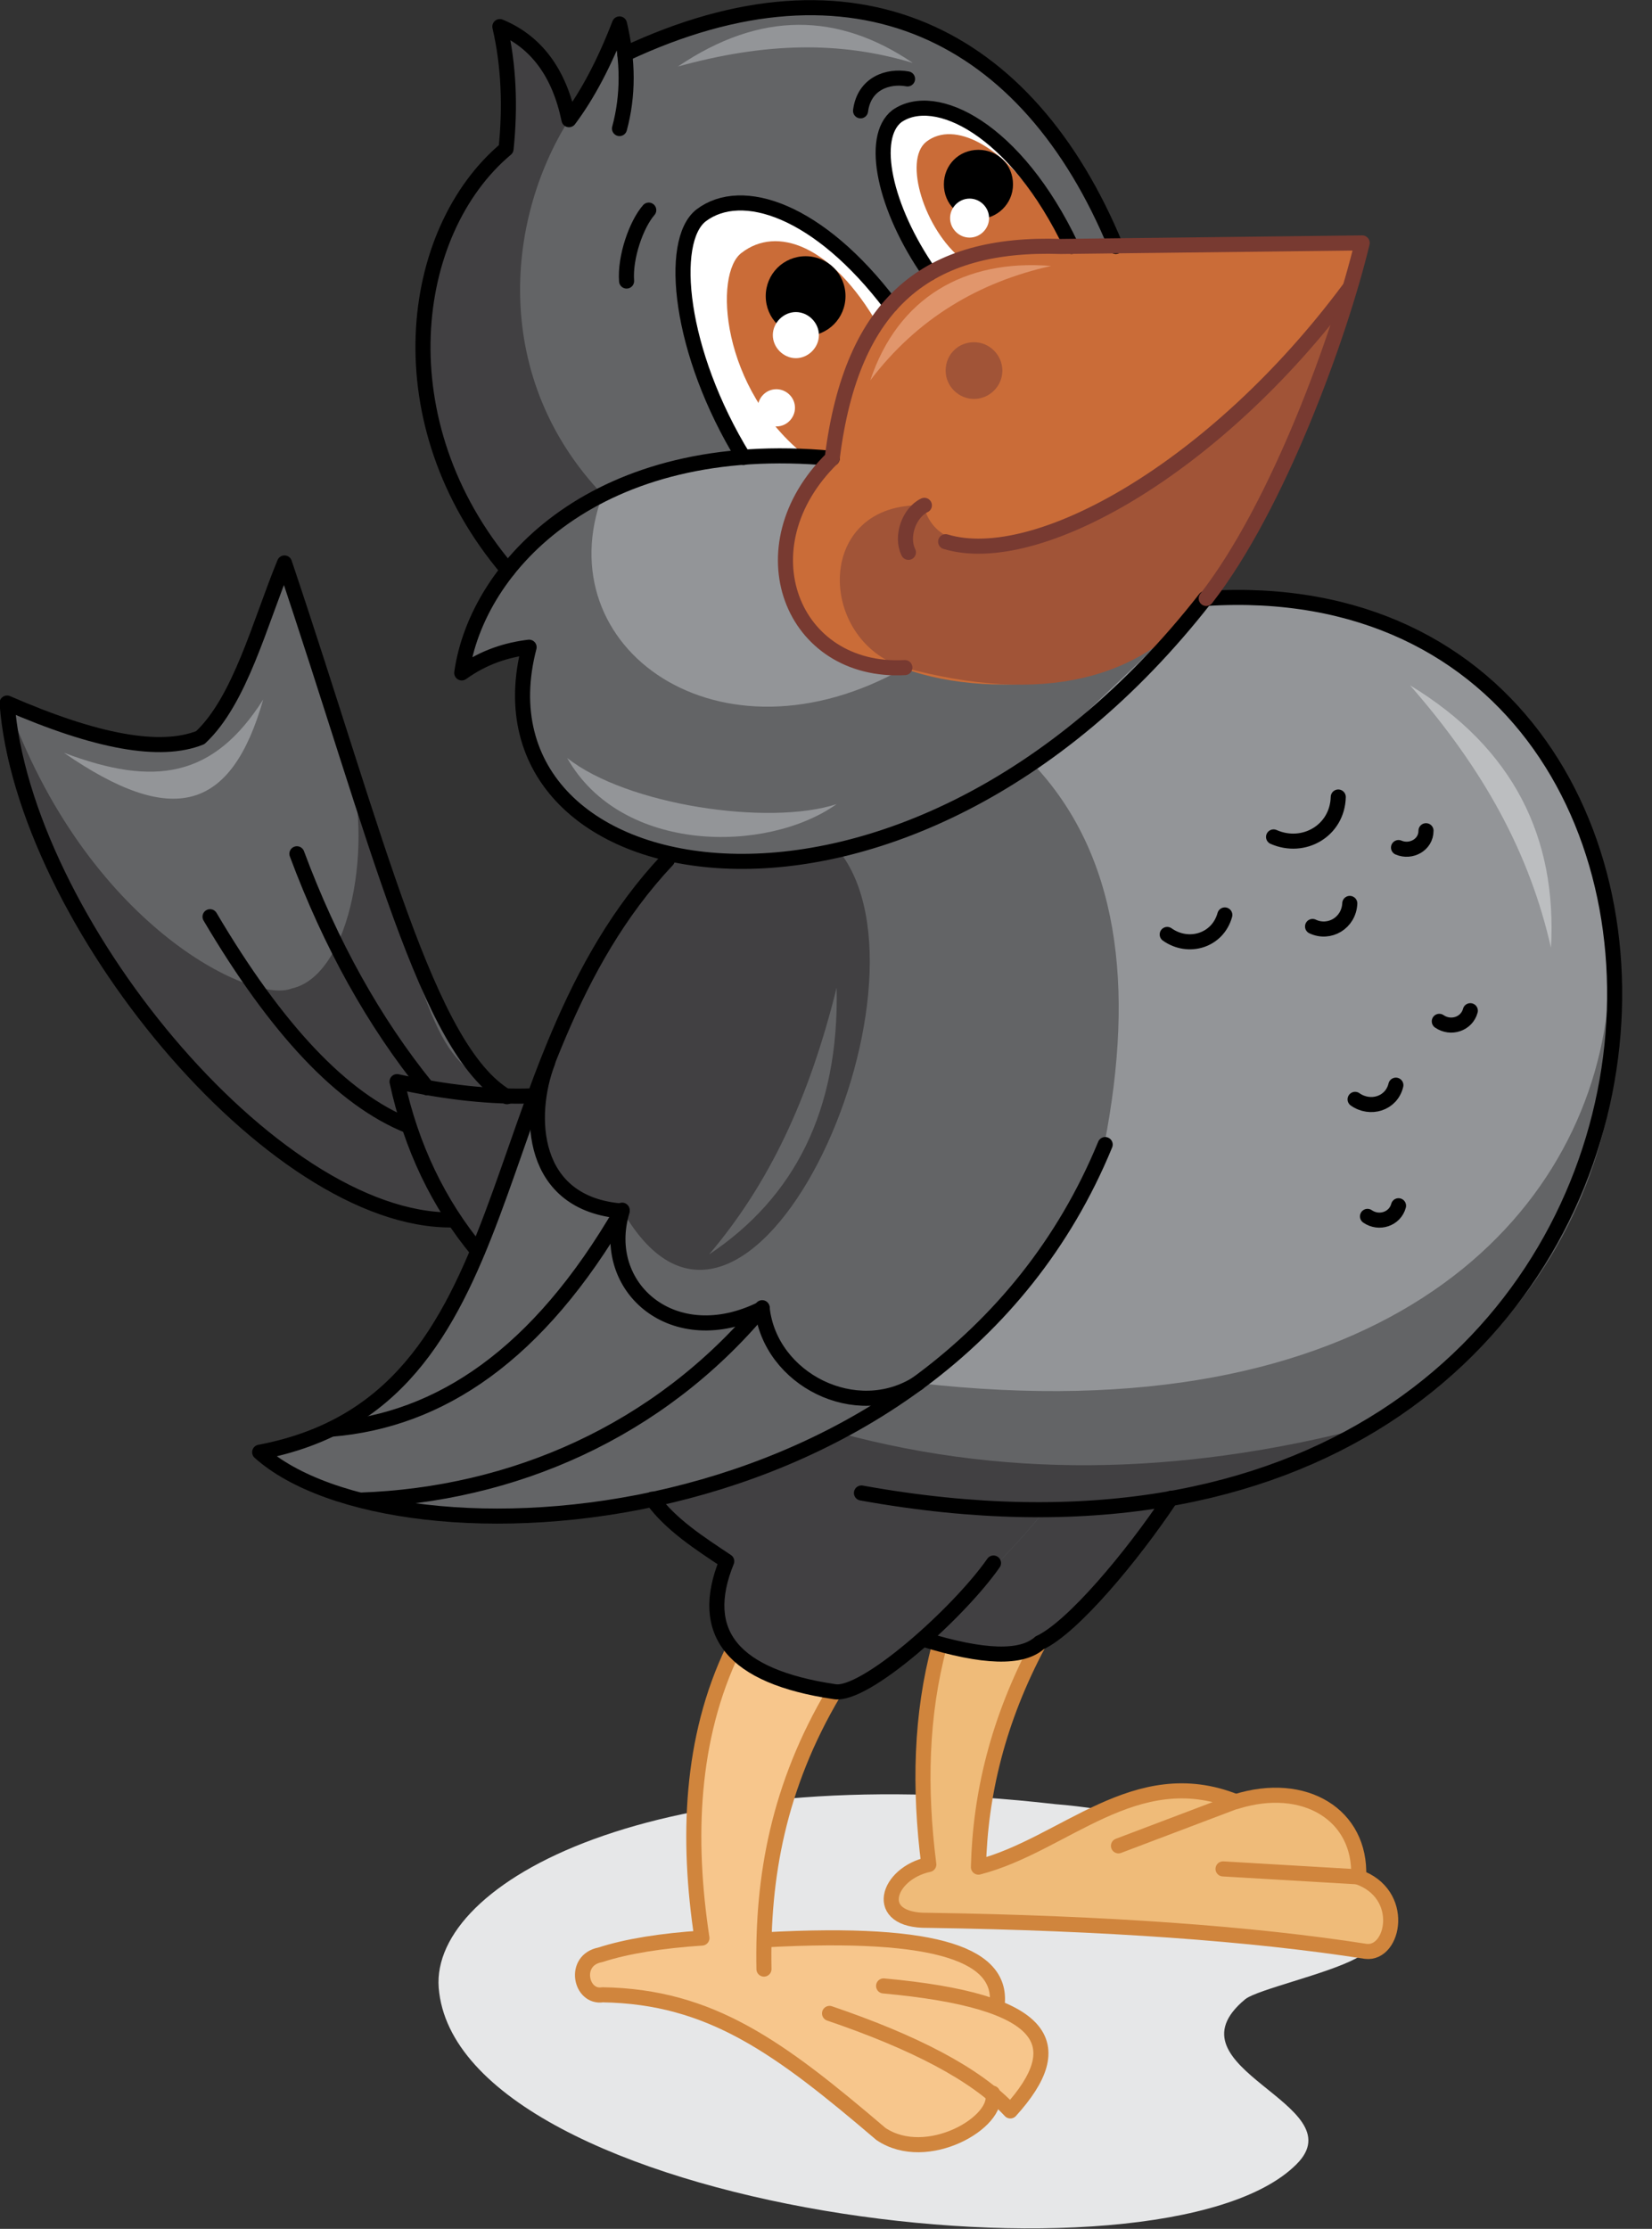 <?xml version="1.0" encoding="utf-8"?>
<!-- Generator: Adobe Illustrator 21.1.0, SVG Export Plug-In . SVG Version: 6.00 Build 0)  -->
<svg version="1.1" id="Layer_1" xmlns="http://www.w3.org/2000/svg" xmlns:xlink="http://www.w3.org/1999/xlink" x="0px" y="0px"
	 viewBox="0 0 186.4 251.4" style="enable-background:new 0 0 186.4 251.4;" xml:space="preserve">
<rect x="0" y="0" width="186.4" height="251.4" fill="#333333" stroke="none"/>
<style type="text/css">
	.st0{fill:#414042;}
	.st1{fill:#E6E7E8;}
	.st2{fill:#EFBB79;}
	.st3{fill:#F7C68C;}
	.st4{fill:#636466;}
	.st5{fill:#939598;}
	.st6{fill:#FFFFFF;}
	.st7{fill:#CA6C38;}
	.st8{fill:#A15437;}
	.st9{fill:none;stroke:#000000;stroke-width:1.701;stroke-linecap:round;stroke-linejoin:round;stroke-miterlimit:22.926;}
	.st10{fill:none;stroke:#783A31;stroke-width:1.701;stroke-linecap:round;stroke-linejoin:round;stroke-miterlimit:22.926;}
	.st11{fill:none;stroke:#D0853D;stroke-width:1.701;stroke-linecap:round;stroke-linejoin:round;stroke-miterlimit:22.926;}
	.st12{fill:#E1966C;}
	.st13{fill:#BCBEC0;}
</style>
<path class="st0" d="M104.1,185l11.5-14.7l16.5-1.2c-4.4,6.6-11.1,14.6-14.8,16.3C115.3,187.1,110.9,187,104.1,185z"/>
<path class="st0" d="M53.9,141.1l6.4-17.5c-4.8,0.2-10-0.4-15.5-1.6C46.4,129.4,49.4,135.8,53.9,141.1z"/>
<path class="st1" d="M119.1,203.5c10.7,0.8,50.7,8.5,33.9,17.4c-3.4,1.8-11.1,3.5-12.5,4.6c-9.4,7.8,12.6,11.8,5.8,18.6
	c-15.2,15.3-94.8,5.3-96.8-19.9C48.6,212.3,73.9,198.3,119.1,203.5z"/>
<path class="st2" d="M106,185.5c6.6,1.9,10.4,1.8,11.2-0.2c-4.3,8.4-6.6,16.8-6.8,25.2c9.7-2.5,20.1-12.7,29-7.4
	c10.2-2.2,14.2,1.2,13.8,8.5c5.5,1.9,4.1,8.8,0.9,8.4c-12.8-2-29.4-3.2-49.4-3.5c-6.4,0.1-4.6-5.3,0.1-6.3
	C103.8,201.7,104,193.4,106,185.5z"/>
<path class="st3" d="M82.8,186.1l3.7,2.6l7.7,2.1c-5,8.7-7.6,18-7.9,27.9c17.5-2.3,24.3,1.2,26.2,7.4c7.4,1.9,6.4,6.3,1.6,11.9
	l-2.1-1.9c0.9,3.2-7.4,8.1-12.6,4.6C87.9,230.9,80.2,225.2,68,225c-2.5,0.4-3.4-3.9-0.3-4.5c3.1-1,7-1.6,11.5-1.9
	C77.6,207.4,77.9,196,82.8,186.1z"/>
<path class="st4" d="M51.2,137.5l-3-5.4L44.7,122l12.4,1.6c-9-5.3-14.6-29-25.1-60.2c-2.8,6.8-5,15.5-9.5,19.7
	c-4.5,1.8-11.7,0.5-21.8-3.9C2.7,103.4,30.8,137.8,51.2,137.5z"/>
<path class="st0" d="M51.2,137.5l-3-5.4L44.7,122l12.4,1.6c-9-5.3-7.5-6.7-17.9-38c3,9.1,0.5,24.4-6.3,25.9
	c-4.5,1.8-23.2-7.2-32.1-32.3C2.7,103.4,30.8,137.8,51.2,137.5z"/>
<path class="st4" d="M124.6,129.1l8.7-33.5l-16.8-9.5L75.3,97c-22.1,23.5-15.3,61-46,66.8C44.6,177.5,105.9,174.6,124.6,129.1z"/>
<path class="st0" d="M70.2,136.5c14.1,24.7,36.7-25.4,24.4-40.6l-9.8,1.3L75.3,97c-6.4,8.2-12.1,19.2-13.5,22.6
	C58.8,130.7,62.9,135.1,70.2,136.5z"/>
<path class="st5" d="M136.1,67.5L93.9,51.7c-26.5-2.5-40.1,12.1-41.8,24.2c2.5-1.8,5.1-2.6,7.6-2.9
	C52.4,101.3,102.2,110.9,136.1,67.5z"/>
<path class="st4" d="M136.1,67.5l-34,7.8C81.2,87.2,61.5,73.1,68,55.8c-5.3,4.3-14.1,8-15.8,20.1c2.5-1.8,5.1-2.6,7.6-2.9
	C52.4,101.3,102.2,110.9,136.1,67.5z"/>
<path class="st4" d="M116.5,86.1l19.6-18.6c58.7-5.3,71.3,99.4-18.2,102.8c-4.5,5.9-16.8,17.7-23.8,20.6c-10-2-15.7-6.1-12.1-14.7
	l-8.4-7c30-7.1,43.5-22.2,51-40C128.1,111.2,126.2,96.3,116.5,86.1z"/>
<path class="st0" d="M94.6,161.6c20.2,5.5,40.4,4.5,60.6-0.9c-7.9,4.9-19.7,8.3-37.3,9.6c-4.5,5.9-16.8,17.7-23.8,20.6
	c-10-2-15.7-6.1-12.1-14.7l-8.4-7l10.4-2.9L94.6,161.6z"/>
<path class="st5" d="M116.5,86.1l19.6-18.6c61.4-5.3,70,100.2-32.5,88.5l11.9-11.1l9.1-15.8C128.1,111.2,126.2,96.3,116.5,86.1z"/>
<path class="st4" d="M125.9,27.7l-32,23.8c-15.6-1.3-27.8,2.9-36.6,12.8c-11.5-16.1-14-32-0.3-47.4L56.4,3c4.5,2.2,7.1,5.7,7.8,10.5
	l5.7-10.8l0.6,3.4C96.4-6.1,115.9,3.7,125.9,27.7z"/>
<path class="st0" d="M68,55.8l-10.7,8.6C44.9,48.7,46.2,26.1,57,16.9L56.4,3c4.5,2.2,7.1,5.7,7.8,10.5C56.9,25.1,55.6,42.8,68,55.8z
	"/>
<path class="st6" d="M84,51.5l9.9,0.1c0.7-6.2,2.7-12.1,6.6-17.3c-8.1-10.7-16.8-13.6-21.4-10.1C75.5,27.1,76.6,39.7,84,51.5z"/>
<path class="st7" d="M91,51.5l3,0.1l1.3-6.7l3.8-8.2c-5.3-9.2-11.5-11.2-15.4-8.2C80.5,30.8,81.3,43.9,91,51.5z"/>
<path class="st6" d="M104.9,30.8c4.9-2.3,10.3-3.1,16-3.1C114.6,14.4,105.5,10,101.2,13C98.1,15.5,99.8,23.5,104.9,30.8z"/>
<path class="st7" d="M108.6,29.3l12.3-1.6l-3.8-5c-3.9-6.1-9.4-9.2-12.6-6.7C101.9,18.1,104.3,25.9,108.6,29.3z"/>
<path class="st7" d="M93.9,51.7c1.9-15.9,10.1-25,27.6-23.9l32.1-0.3c-4.9,16.7-9.5,30.8-17.6,40.1c-6.4,9.6-23.6,11.6-34,7.8
	C87.7,76.6,84.4,59.6,93.9,51.7z"/>
<path class="st8" d="M153.6,27.4c-4.9,16.7-9.5,30.8-17.6,40.1c-7.1,9.3-18.4,12-34,7.8c-9.9-3.1-10.1-18.7,2.2-18.3
	C107.7,70.9,146.8,48.4,153.6,27.4z"/>
<path class="st9" d="M69.9,14.5c1-3.7,1-7.6,0-11.8c-1.7,4.4-3.6,8-5.7,10.8C63.1,8.2,60.5,4.7,56.4,3c1,4.3,1.2,9,0.7,13.8
	C46,26.1,43.2,47.7,57.3,64.3"/>
<path class="st9" d="M70.5,6.1C96.4-6.1,116,3.8,125.9,27.8"/>
<path class="st10" d="M104.3,57c-1.7,0.8-2.7,3.5-1.8,5.3"/>
<path class="st9" d="M100.5,34.4c-8.1-10.7-16.8-13.6-21.4-10.1c-3.7,2.9-2.5,15.4,4.8,27.3"/>
<path d="M90.9,37.9c2.5,0,4.5-2,4.5-4.5s-2-4.5-4.5-4.5s-4.5,2-4.5,4.5S88.4,37.9,90.9,37.9z"/>
<path d="M110.4,24.7c2.1,0,3.9-1.7,3.9-3.9s-1.7-3.9-3.9-3.9s-3.9,1.7-3.9,3.9S108.2,24.7,110.4,24.7z"/>
<path class="st6" d="M89.8,40.4c1.4,0,2.6-1.2,2.6-2.6c0-1.4-1.2-2.6-2.6-2.6s-2.6,1.2-2.6,2.6C87.2,39.2,88.4,40.4,89.8,40.4z"/>
<path class="st6" d="M109.4,26.8c1.2,0,2.2-1,2.2-2.2s-1-2.2-2.2-2.2s-2.2,1-2.2,2.2C107.2,25.8,108.2,26.8,109.4,26.8z"/>
<path class="st6" d="M87.6,48.1c1.2,0,2.1-1,2.1-2.1c0-1.2-1-2.1-2.1-2.1c-1.2,0-2.1,1-2.1,2.1C85.5,47.2,86.4,48.1,87.6,48.1z"/>
<path class="st9" d="M73.2,23.7c-1.4,1.6-2.7,5.3-2.5,8"/>
<path class="st9" d="M102.4,8.9c-2.2-0.4-4.9,0.5-5.3,3.6"/>
<path class="st9" d="M120.9,27.8c-6.3-13.3-15.4-17.7-19.7-14.7c-3.1,2.4-1.4,10.4,3.7,17.7"/>
<path class="st9" d="M75.3,97c-22.1,23.5-15.3,61-46,66.8c15.3,13.7,76.7,10.8,95.4-34.7"/>
<path class="st9" d="M103.6,156c-7,4.5-16.7-0.4-17.6-8.4c-10,5-18.4-2.4-15.8-11c-10.4-0.8-10.7-10.8-8.4-16.8 M57.2,123.7
	c-9-5.3-14.6-29-25.1-60.2c-2.8,6.8-5,15.5-9.5,19.7c-4.5,1.8-11.7,0.5-21.8-3.9c1.8,24.2,29.9,58.6,50.3,58.3"/>
<path class="st9" d="M60.3,123.6c-4.8,0.2-10-0.4-15.5-1.6c1.6,7.4,4.7,13.8,9.1,19.1"/>
<path class="st9" d="M48.2,122.7c-6-7.4-10.9-16.2-14.7-26.4"/>
<path class="st9" d="M46.1,127c-7.5-3-14.9-10.9-22.4-23.6"/>
<path class="st9" d="M70.2,136.5c-9.5,16.4-20.6,23.7-32.8,24.7"/>
<path class="st9" d="M86,147.5c-11.7,14-28.2,21.1-45.3,21.7"/>
<path class="st11" d="M126.2,208.2l13.2-5c-11.3-4.5-19.3,4.9-29,7.4c0.2-8.2,2.2-16.6,6.8-25.2"/>
<path class="st11" d="M138,210.8l15.3,0.9c0.3-7-6.1-10.9-13.8-8.5"/>
<path class="st11" d="M153.2,211.7c5.5,1.9,4.1,8.8,0.9,8.4c-12.8-2-29.4-3.2-49.4-3.5c-6.4,0.1-4.6-5.3,0.1-6.3
	c-1.1-8.6-0.9-16.9,1.2-24.7"/>
<path class="st11" d="M94.1,190.9c-6.3,10.6-8.1,20.9-7.9,31.2"/>
<path class="st11" d="M86.3,218.8c20.1-1.1,26.9,1.9,26.2,7.4"/>
<path class="st11" d="M93.6,227.1c9.4,3.2,16.5,6.8,20.4,11c6.8-7.5,4.3-12.4-14.3-14.1"/>
<path class="st11" d="M112,236.1c0.9,3.2-7.4,8.1-12.6,4.6C87.9,230.9,80.2,225.2,68,225c-2.5,0.4-3.4-3.9-0.3-4.5
	c3.1-1,7-1.6,11.5-1.9c-1.7-11.2-1.3-22.5,3.5-32.5"/>
<path class="st9" d="M143.7,94.4c3.4,1.5,7.2-0.7,7.3-4.5 M154.3,137.2c1.3,0.9,3.1,0.3,3.5-1.2 M152.9,124c1.7,1.2,4.1,0.5,4.6-1.6
	 M162.4,115.2c1.3,0.9,3.1,0.3,3.5-1.2 M157.8,95.6c1.4,0.6,3.1-0.3,3.1-1.9 M148.1,104.5c1.9,0.9,4.1-0.4,4.2-2.6 M131.7,105.4
	c2.4,1.7,5.7,0.7,6.5-2.2"/>
<path class="st10" d="M152.2,32.6c-15.1,20.3-35.3,31.6-45.5,28.5"/>
<path class="st9" d="M93.9,51.7c-26.5-2.5-40.1,12.1-41.8,24.2c2.5-1.8,5.1-2.6,7.6-2.9c-7.4,28.3,42.4,37.9,76.3-5.5"/>
<path class="st9" d="M136.1,67.5c69.5-4.4,63.4,119.4-38.9,100.9"/>
<path class="st10" d="M102.1,75.3C89.3,76,83.7,61.7,93.9,51.7c2.2-17.8,10.9-24.4,25.8-23.9l34-0.4c-2.5,10.4-9.5,29.7-17.6,40.1"
	/>
<path class="st8" d="M109.9,45c1.7,0,3.2-1.4,3.2-3.2c0-1.7-1.4-3.2-3.2-3.2s-3.2,1.4-3.2,3.2C106.7,43.6,108.2,45,109.9,45z"/>
<path class="st9" d="M73.6,169.1c2.1,2.9,5.4,5,8.4,7c-3.3,8.1,0.7,13,12.1,14.7c3.4,0.7,14.1-8.9,18-14.5"/>
<path class="st9" d="M132.1,169c-4.4,6.6-11.1,14.6-14.8,16.3c-2,1.8-6.3,1.7-13.1-0.4"/>
<path class="st12" d="M118.6,30c-8.1,1.8-15.1,5.9-20.4,12.9C101.3,33.6,108.8,29.2,118.6,30z"/>
<path class="st4" d="M80,141.5c6.8-8,11.3-17.6,14.4-30.1C94.7,125.3,89.6,135.1,80,141.5z"/>
<path class="st13" d="M175,106.9c-2.4-10.6-7.5-20-15.9-29.6C170.8,84.4,175.7,94.5,175,106.9z"/>
<path class="st5" d="M7.2,84.9c10.3,3.9,16.9,2.8,22.5-6C26.1,91.5,19.5,93.4,7.2,84.9z"/>
<path class="st5" d="M103,7.1c-8.3-2.5-16.7-2.3-26.5,0.4C85.8,1.2,94.6,1.4,103,7.1z"/>
<path class="st5" d="M94.4,90.7c-7.7,2.5-23.7,0.1-30.4-5.2C70.1,96.3,86.5,96.3,94.4,90.7z"/>
</svg>
